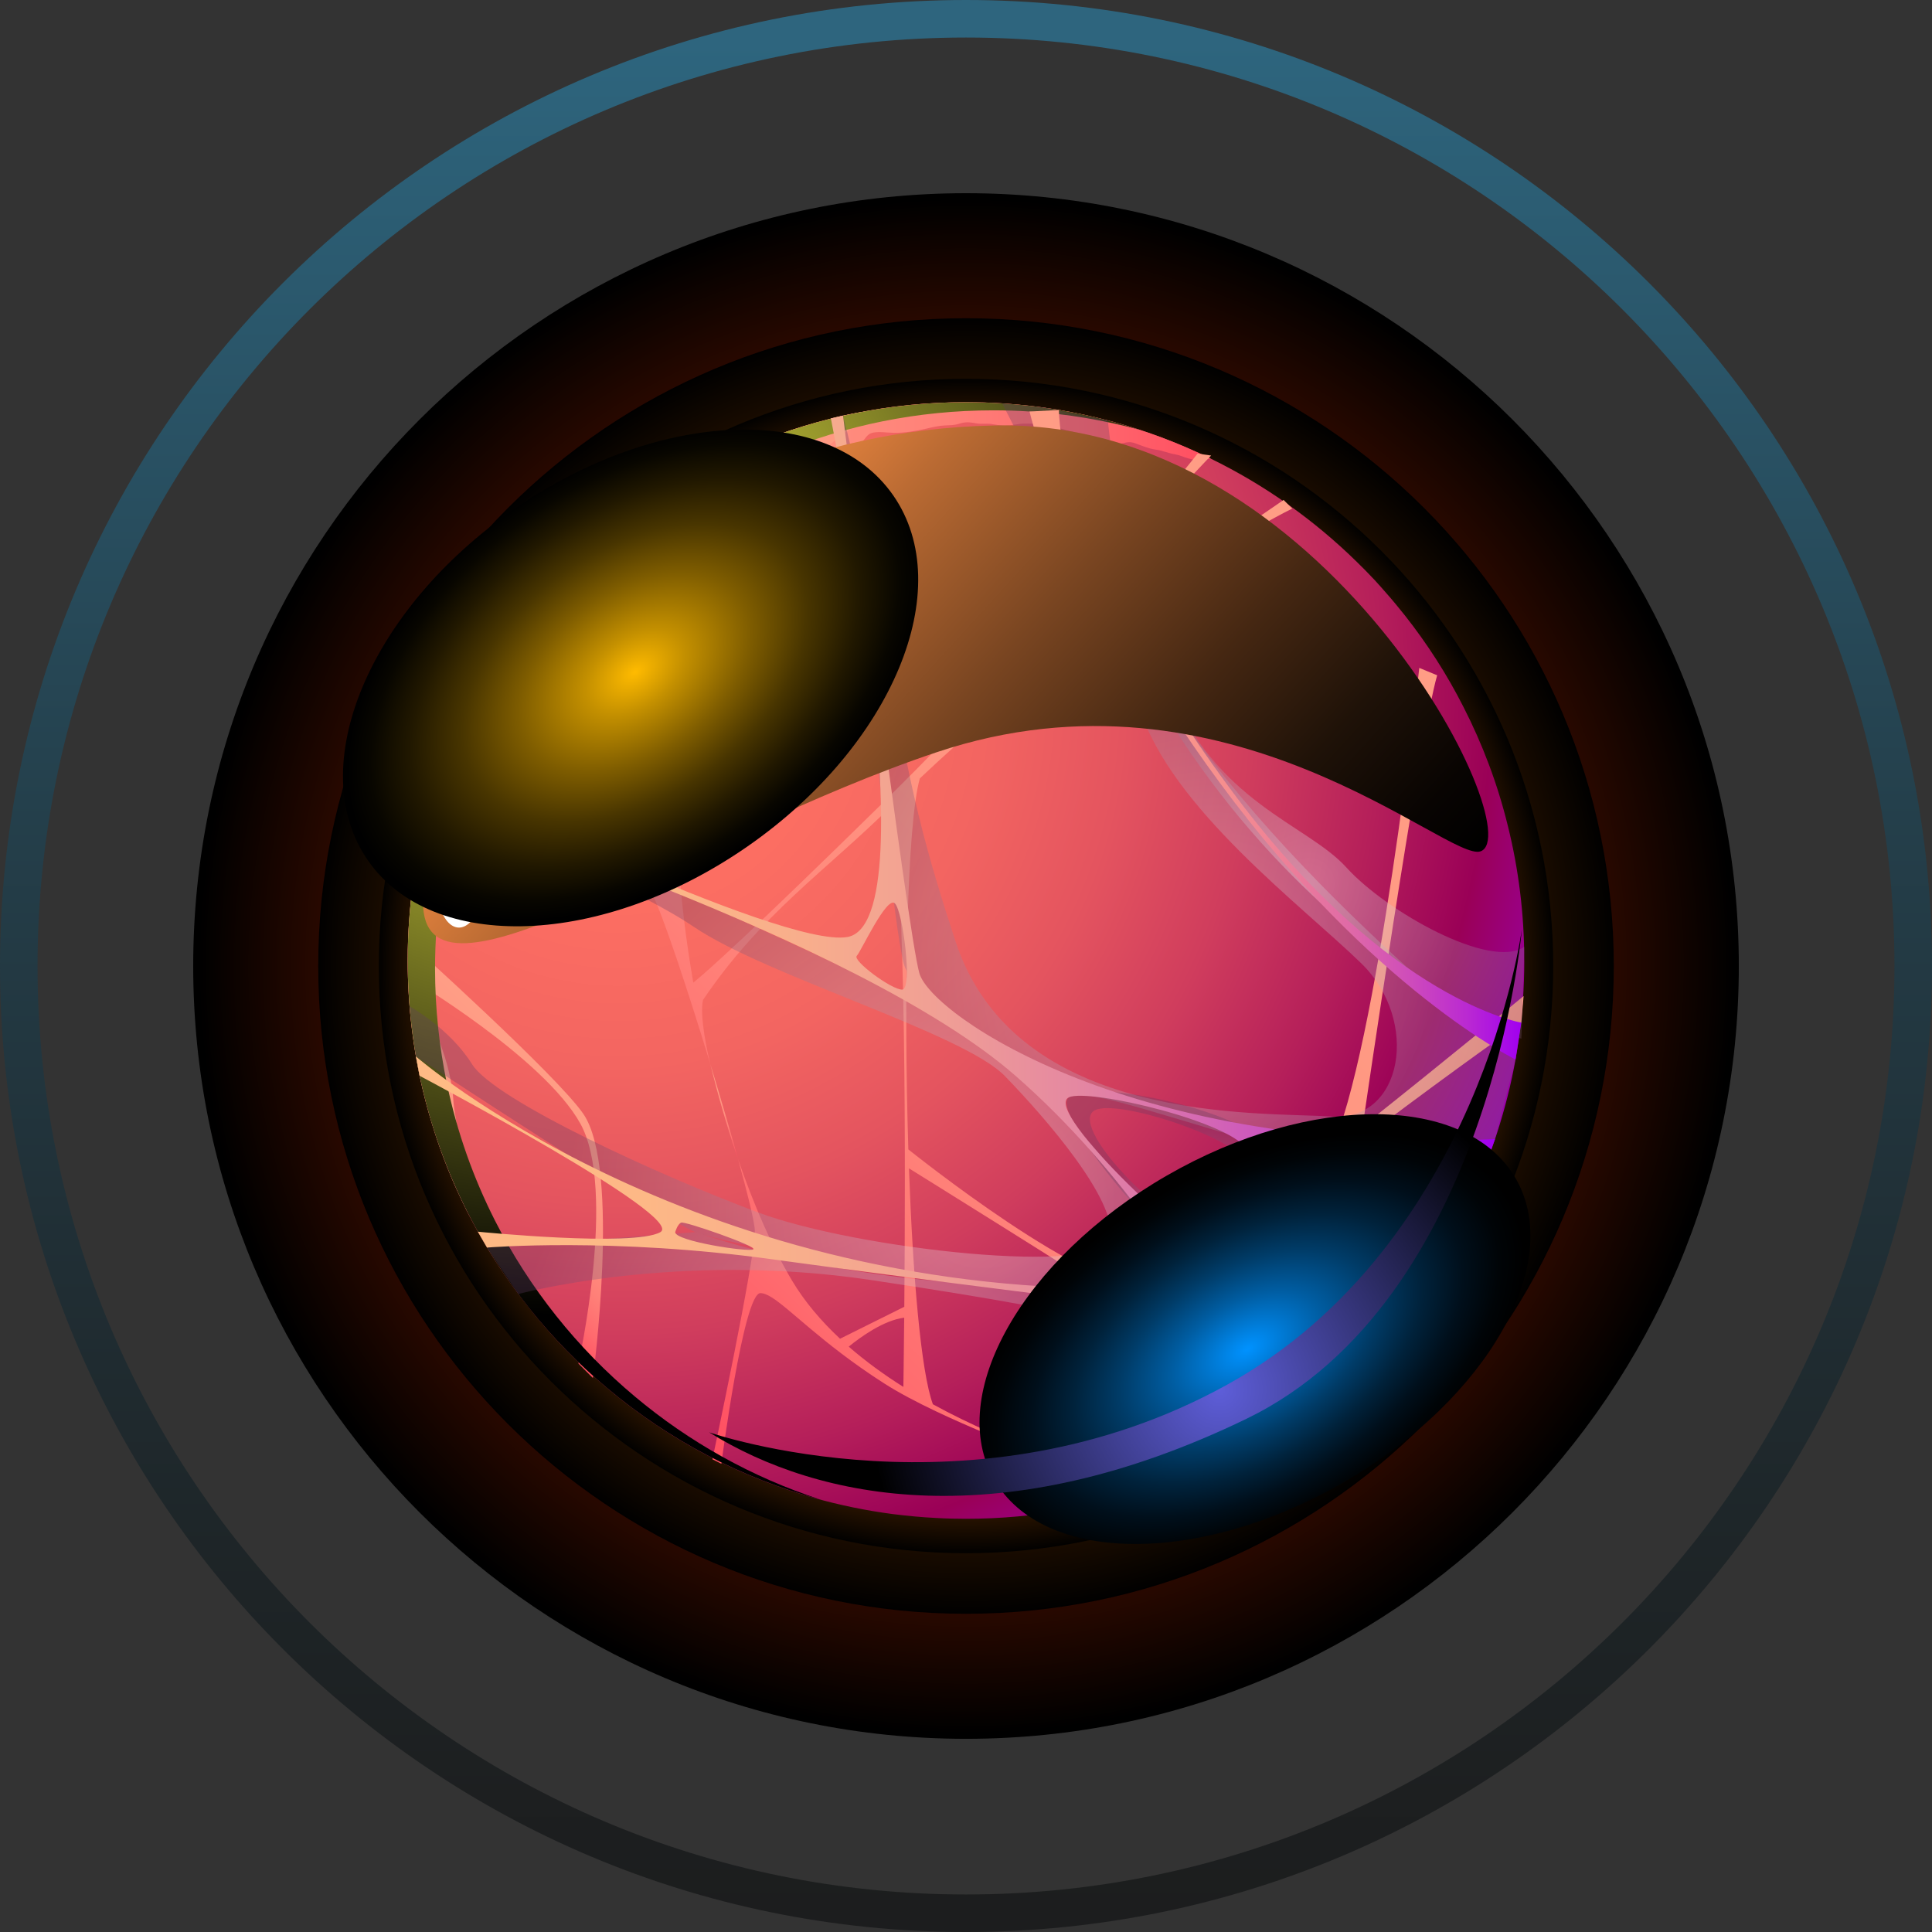<svg width="1000" height="1000" viewBox="0 0 1000 1000" fill="none" xmlns="http://www.w3.org/2000/svg">
<rect x="0" y="0" width="1000" height="1000" fill="#333333" stroke="none"/>
<g clip-path="url(#clip0_548_25702)">
<g clip-path="url(#clip1_548_25702)">
<path style="mix-blend-mode:screen" d="M500.004 900.008C720.92 900.008 900.008 720.92 900.008 500.004C900.008 279.088 720.92 100 500.004 100C279.088 100 100 279.088 100 500.004C100 720.92 279.088 900.008 500.004 900.008Z" fill="url(#paint0_radial_548_25702)"/>
<path style="mix-blend-mode:screen" d="M500.004 835.297C685.182 835.297 835.298 685.181 835.298 500.004C835.298 314.826 685.182 164.71 500.004 164.71C314.827 164.71 164.711 314.826 164.711 500.004C164.711 685.181 314.827 835.297 500.004 835.297Z" fill="url(#paint1_radial_548_25702)"/>
<path style="mix-blend-mode:screen" d="M500.005 803.925C667.855 803.925 803.925 667.855 803.925 500.004C803.925 332.153 667.855 196.083 500.005 196.083C332.154 196.083 196.084 332.153 196.084 500.004C196.084 667.855 332.154 803.925 500.005 803.925Z" fill="url(#paint2_radial_548_25702)"/>
<path fill-rule="evenodd" clip-rule="evenodd" d="M788.967 497.184C788.967 524.94 785.062 551.832 777.685 577.208C763.049 628.257 734.682 673.461 696.805 708.713C669.726 733.962 637.76 754.036 602.567 767.393C570.669 779.531 536.146 786.121 499.97 786.121C494.846 786.121 489.662 786.002 484.597 785.697H484.538C476.974 785.333 469.47 784.596 462.092 783.681C406.284 776.363 355.599 753.181 314.486 718.657C299.053 705.791 285.027 691.274 272.644 675.409C263.251 663.517 254.772 650.889 247.327 637.531C245.557 634.364 243.854 631.128 242.144 627.893C242.144 627.774 242.084 627.706 242.025 627.588C240.255 624.115 238.612 620.634 237.019 617.093H236.96C231.954 606.057 227.567 594.648 224.026 582.934C221.341 574.515 219.088 565.858 217.259 557.075C217.199 557.016 217.199 556.889 217.199 556.829C215.92 550.672 214.819 544.446 213.964 538.161C212.016 524.745 211.033 511.083 211.033 497.175C211.033 489.188 211.338 481.192 212.067 473.383C212.431 468.377 212.981 463.439 213.65 458.501C217.369 430.076 225.297 402.997 236.765 377.807C242.381 365.424 248.843 353.532 256.102 342.123C268.18 323.091 282.452 305.651 298.554 289.973C350.585 239.348 421.64 208.179 499.962 208.179C503.011 208.179 506.06 208.238 509.05 208.297C512.286 208.416 515.513 208.543 518.748 208.789C535.341 209.89 551.561 212.329 567.239 216.107C576.387 218.3 585.356 220.867 594.14 223.916C600.12 225.932 605.972 228.185 611.766 230.624C616.094 232.454 620.304 234.343 624.513 236.358C625.242 236.723 625.978 237.028 626.707 237.392C654.768 251.113 680.203 269.171 702.276 290.82C705.444 293.87 708.502 297.046 711.551 300.273C713.567 302.467 715.574 304.728 717.531 306.981C720.885 310.759 724.12 314.731 727.288 318.695C738.816 333.331 748.937 349.069 757.416 365.78C767.36 385.176 775.169 405.852 780.471 427.509C786.019 449.836 788.95 473.137 788.95 497.167L788.967 497.184Z" fill="url(#paint3_radial_548_25702)"/>
<path fill-rule="evenodd" clip-rule="evenodd" d="M626.707 237.425C625.758 237.527 624.801 237.629 623.852 237.823C620.591 238.425 618.042 238.128 614.832 237.222C612.528 236.57 610.868 235.621 608.42 235.215C604.913 234.664 601.652 233.156 598.146 232.708C594.436 232.208 591.226 230.751 587.719 229.497C584.958 228.498 583.51 228.845 580.85 229.497C578.19 230.2 576.336 229.099 573.981 228.091C571.321 226.939 568.67 226.736 565.858 226.186C558.54 224.678 551.273 222.323 544.006 220.468C539.491 219.316 535.332 219.316 530.725 219.266C527.116 219.215 523.855 220.265 520.247 220.265C517.842 220.265 515.783 219.867 513.378 219.511C510.922 219.062 508.415 219.562 505.958 219.215C502.299 218.664 500.343 218.114 496.633 219.266C493.88 220.172 491.72 220.07 488.967 220.214C485.91 220.367 482.454 221.163 479.447 221.866C474.035 223.119 468.114 224.119 462.558 224.017C459.153 224.017 454.139 223.069 450.878 224.221C448.769 224.974 447.719 227.227 446.27 228.735C443.467 231.64 440.002 234.249 437.648 237.51C435.293 240.771 432.634 244.125 432.837 248.233C433.04 251.79 434.692 255.949 436.242 259.21C437.843 262.666 438.393 265.825 434.836 268.129C430.372 271.085 425.214 273.795 420.098 275.244C416.693 276.243 413.635 276.845 410.772 274.388C409.722 273.482 409.07 271.729 407.766 271.034C406.41 270.331 405.004 271.034 403.556 271.483C399.948 272.533 396.441 273.736 392.782 274.338C390.529 274.685 388.573 275.888 386.37 276.294C383.711 276.794 381.805 274.837 379.052 275.489C375.19 276.396 371.336 277.997 367.321 278.2C364.467 278.352 360.859 277.099 358.445 275.642C357.039 274.837 356.691 274.041 355.082 274.49C353.778 274.786 351.821 276.396 351.118 277.395C350.17 278.75 349.814 280.504 348.865 281.91C347.866 283.46 346.909 284.967 346.011 286.619C344.359 289.829 342.403 292.836 340.294 295.69C338.786 297.698 337.736 300.4 336.084 302.255C335.229 303.254 333.374 303.957 332.272 304.711C329.266 306.82 326.106 308.717 323.201 310.979C317.585 315.392 312.275 320.253 306.558 324.514C302.195 327.775 296.08 329.681 291.117 331.73C288.008 332.984 284.798 333.882 281.69 335.186C280.69 335.584 278.835 336.042 277.98 336.787C276.879 337.736 276.277 339.497 275.269 340.793C272.559 344.105 269.705 347.408 267.655 351.22C266.401 353.422 265.647 355.683 264.851 358.089C263.75 361.35 261.997 364.357 260.887 367.609C258.634 374.428 258.177 381.542 255.678 388.31C254.221 392.274 252.121 395.882 250.317 399.49C247.208 405.606 246.759 412.873 245.853 419.64C245.353 423.604 245.548 428.161 246.251 432.024C247.005 436.182 246.802 440.494 246.751 444.754C246.7 449.268 243.846 453.673 240.983 457.086C238.374 460.246 234.419 461.448 231.513 464.252C229.057 466.657 226.101 469.419 225.051 472.824C224.602 474.331 225 476.034 224.754 477.635C224.102 481.192 223.204 484.555 222.696 488.163C222.146 492.626 222.044 496.836 222.044 501.342C222.044 503.595 221.891 505.907 221.993 508.16C222.095 510.32 222.899 512.319 223.043 514.479C223.145 515.987 222.84 517.486 223.043 518.993C223.348 520.696 223.992 522.449 224.399 524.109C225.398 528.116 226.152 532.029 226.906 536.035C227.609 539.745 229.057 543.404 230.217 547.012C231.818 551.925 232.877 556.99 233.826 562.097C234.579 565.909 234.529 569.864 235.079 573.727C235.528 576.835 236.231 579.994 236.384 583.103C236.536 587.812 235.384 592.53 235.333 597.29C235.282 605.311 238.493 613.332 240.348 621.049C240.898 623.208 241.449 625.411 242.05 627.562C222.205 588.363 211.024 544.056 211.024 497.141C211.024 440.095 227.566 386.921 256.085 342.106C268.214 323.057 282.452 305.617 298.536 289.973C350.618 239.348 421.639 208.17 499.987 208.17C506.306 208.17 512.523 208.373 518.731 208.771C557.278 211.228 593.767 221.256 626.698 237.391L626.707 237.425Z" fill="url(#paint4_linear_548_25702)"/>
<g style="mix-blend-mode:soft-light">
<path fill-rule="evenodd" clip-rule="evenodd" d="M382.017 599.984C378.01 585.441 372.971 568.196 367.686 550.824C371.904 568.001 376.723 584.568 382.017 599.984Z" fill="url(#paint5_linear_548_25702)"/>
<path fill-rule="evenodd" clip-rule="evenodd" d="M373.386 757.661C373.386 757.661 384.846 669.319 393.57 669.319C400.38 669.319 411.907 682.651 435.285 700.412L435.302 700.429C441.832 705.384 449.235 710.678 457.781 716.133C465.091 720.808 474.331 725.687 484.529 730.532C501.74 738.714 521.662 746.803 539.618 753.638C567.993 764.446 591.454 772.136 591.454 772.136L595.994 768.867C595.994 768.867 576.048 764.7 548.757 755.408C548.757 755.391 576.937 709.518 612.968 668.082C649 626.639 787.442 529.31 787.442 529.31L788.619 515.555C788.619 515.555 749.107 548.232 705.308 582.959C705.317 582.891 734.606 381.652 743.872 349.517L734.614 345.706C734.614 345.706 712.872 544.209 688.605 596.138C646.823 628.909 605.176 660.078 593.174 663.991C566.841 672.572 470.283 595.02 470.156 594.927C467.657 515.106 469.503 426.12 476.11 402.904C574.548 309.691 668.845 263.233 668.845 263.233L664.373 258.761C664.373 258.761 570.381 324.861 567.628 312.19C564.884 299.519 626.876 235.782 626.876 235.782L619.854 234.774C619.854 234.774 550.875 323.226 455.672 416.794C388.717 482.598 366.288 502.553 358.86 508.618C346.765 439.443 345.952 366.889 366.28 320.05C404.369 232.292 457.129 212.21 457.129 212.21C448.506 211.922 430.067 216.581 430.067 216.581C430.067 216.581 403.641 247.911 392.477 266.156C381.305 284.408 366.28 320.042 357.335 314.367C348.391 308.692 320.931 270.611 320.931 270.611L317.611 273.931C317.611 273.931 344.122 298.706 348.62 317.907C353.117 337.109 349.162 454.926 337.177 450.564C325.192 446.202 239.475 373.115 239.475 373.115L236.587 379.34C236.587 379.34 326.005 440.485 337.253 462.016C342.809 472.654 355.861 511.989 367.677 550.807C366.322 545.31 361.96 526.015 363.874 517.571C394.01 472.984 427.78 450.505 461.626 416.947C468.978 458.255 468.699 603.956 468.064 676.383L434.81 692.925C425.044 683.803 416.481 673.791 409.917 662.763C399.931 645.993 390.411 624.394 382.017 599.967C387.184 618.702 390.639 632.923 390.707 637.023C390.944 651.388 368.744 755.315 368.744 755.315L373.386 757.644V757.661ZM704.605 583.526C699.523 587.55 694.407 591.598 689.266 595.622L704.605 583.526ZM470.257 598.29L470.452 604.083C470.384 602.16 470.325 600.221 470.257 598.29ZM470.478 604.735C470.554 604.786 563.072 662.314 578.428 672.766C592.649 682.448 547.283 743.533 540.499 752.511C522.644 746.074 502.426 737.596 482.861 726.847C476.669 710 472.493 660.468 470.478 604.735ZM468.055 677.255V676.696C468.055 676.883 468.055 677.061 468.055 677.255ZM468.013 682.033C467.809 703.868 467.581 717.818 467.581 717.861C457.595 711.567 448.032 704.63 439.299 697.016C445.389 692.061 457.417 683.328 468.013 682.033Z" fill="url(#paint6_linear_548_25702)"/>
<path fill-rule="evenodd" clip-rule="evenodd" d="M302.043 576.7C288.762 557.066 211.448 487.485 211.448 487.485L211.372 505.857C211.372 505.857 281.402 547.258 300.409 581.604C319.407 615.95 299.401 705.774 299.401 705.774L306.897 713.27C306.897 713.27 321.38 605.295 302.035 576.691L302.043 576.7Z" fill="url(#paint7_linear_548_25702)"/>
</g>
<path style="mix-blend-mode:screen" fill-rule="evenodd" clip-rule="evenodd" d="M328.631 722.858C298.757 697.846 273.999 666.871 256.204 631.78C245.023 609.724 236.604 586.067 231.395 561.259C231.344 561.208 231.344 561.106 231.344 561.005C227.338 541.752 225.178 521.806 225.178 501.359C225.178 444.314 241.72 391.139 270.239 346.324C282.368 327.275 296.606 309.835 312.69 294.191C364.772 243.566 435.793 212.388 514.141 212.388C520.459 212.388 526.676 212.591 532.885 212.989C552.476 214.243 571.525 217.487 589.846 222.459C567.264 215.056 543.43 210.381 518.74 208.797C512.523 208.399 506.306 208.195 499.996 208.195C421.648 208.195 350.627 239.373 298.545 289.999C282.452 305.634 268.223 323.082 256.094 342.131C227.575 386.946 211.033 440.121 211.033 497.166C211.033 517.621 213.185 537.568 217.199 556.812C217.199 556.914 217.199 557.015 217.25 557.066C222.459 581.875 230.887 605.54 242.059 627.587C259.854 662.679 284.612 693.653 314.486 718.665C346.147 745.227 383.525 765.064 424.52 776.134C389.056 764.564 356.616 746.337 328.631 722.858Z" fill="url(#paint8_radial_548_25702)"/>
<path style="mix-blend-mode:screen" opacity="0.3" fill-rule="evenodd" clip-rule="evenodd" d="M436.335 215.116C436.335 215.116 460.804 477.245 468.012 499.53C475.212 521.814 540.482 562.699 567.205 567.705C593.927 572.711 661.62 597.333 679.288 596.638C696.948 595.935 773.83 589.566 773.83 589.566L784.435 548.393C784.435 548.393 641.012 437.538 590.218 336.135C539.423 234.724 540.575 210.991 540.575 210.991L518.731 208.814C518.731 208.814 573.803 314.824 589.836 366.432C605.87 418.04 674.164 468.978 704.605 498.632C735.046 528.285 726.246 580.478 689.266 577.928C652.286 575.379 525.82 582.612 494.549 487.164C480.946 445.618 468.91 405.216 459.67 336.101C450.42 266.986 436.326 215.133 436.326 215.133L436.335 215.116Z" fill="url(#paint9_radial_548_25702)"/>
<path style="mix-blend-mode:screen" opacity="0.3" fill-rule="evenodd" clip-rule="evenodd" d="M222.552 416.219C222.552 416.219 321.38 454.19 359.14 479.744C396.89 505.298 498.59 534.731 520.163 556.998C541.736 579.266 577.996 621.108 574.862 640.902C571.728 660.697 443.577 646.645 392.494 627.596C341.412 608.547 255.89 569.39 244.329 550.824C232.767 532.266 211.99 520.84 211.99 520.84L215.294 546.818C215.294 546.818 342.953 630.747 359.902 637.751C376.85 644.756 551.502 677.137 600.475 668.277C600.475 668.277 623.404 648.652 538.653 564.723C504.612 531.012 443.501 503.621 387.031 477.838C302.924 439.443 224.56 409.798 224.56 409.798L222.544 416.219H222.552Z" fill="url(#paint10_radial_548_25702)"/>
<path style="mix-blend-mode:screen" opacity="0.3" fill-rule="evenodd" clip-rule="evenodd" d="M573.439 217.673C573.439 217.673 580.097 292.54 604.66 354.193C629.214 415.837 676.35 426.289 696.949 449.057C717.539 471.824 771.552 502.13 788.975 490.043L787.459 537.661C787.459 537.661 594.335 460.686 540.584 210.982L573.439 217.682V217.673Z" fill="url(#paint11_radial_548_25702)"/>
<path style="mix-blend-mode:screen" opacity="0.3" fill-rule="evenodd" clip-rule="evenodd" d="M268.265 669.793C268.265 669.793 350.356 647.475 450.827 662.535C580.91 682.024 607.988 691.748 619.55 705.622C631.103 719.487 635.389 752.503 635.389 752.503L649.576 744.372C649.576 744.372 642.334 680.203 626.707 669.802C611.08 659.401 488.578 680.83 359.91 637.751L252.096 645.73L268.282 669.802L268.265 669.793Z" fill="url(#paint12_radial_548_25702)"/>
<path style="mix-blend-mode:screen" opacity="0.3" fill-rule="evenodd" clip-rule="evenodd" d="M652.836 591.768C647.289 576.945 566.586 557.236 553.263 567.967C542.261 576.835 614.222 660.265 631.873 662.467C649.525 664.669 658.376 606.582 652.828 591.768H652.836ZM623.403 637.743C602.601 633.821 555.135 585.271 565.621 575.395C574.311 567.213 638.819 588.498 643.435 600.543C648.059 612.587 644.205 641.665 623.403 637.743Z" fill="url(#paint13_radial_548_25702)"/>
<path fill-rule="evenodd" clip-rule="evenodd" d="M475.865 503.748C469.521 481.607 436.344 215.116 436.344 215.116L430.059 216.581C430.059 216.581 482.429 477.618 438.512 485.021C403.972 490.848 226.517 403.59 226.517 403.59L222.553 416.219C222.553 416.219 443.476 484.902 525.821 556.999C553.882 581.579 577.971 609.758 597.249 636.718C606.278 649.347 597.367 666.787 581.876 666.914C355.218 668.684 215.294 546.818 215.294 546.818L217.183 556.821C217.183 556.821 355.642 629.951 341.793 637.76C327.945 645.57 247.311 637.515 247.311 637.515L252.071 645.747C252.071 645.747 316.968 640.318 400.414 651.905C470.868 661.603 589.922 676.367 625.428 680.754C643.91 713.448 652.634 738.697 649.585 744.372L663.365 735.529C640.556 671.852 645.739 600.424 679.289 596.647C712.779 592.869 768.283 604.761 768.283 604.761L773.831 589.574C588.711 598.358 482.218 525.956 475.874 503.756L475.865 503.748ZM467.022 512.226C461.593 512.413 441.036 497.158 443.476 494.719C445.61 492.584 458.883 463.642 463.152 467.547C467.361 471.393 472.392 512.04 467.022 512.226ZM349.484 637.752C349.484 637.752 350.645 633.601 352.593 632.814C354.481 632.018 392.241 645.138 389.979 646.662C387.658 648.246 349.476 642.453 349.476 637.76L349.484 637.752ZM636.524 654.217C622.616 653.116 538.746 574.616 553.264 567.967C563.758 563.148 639.209 581.079 645.731 595.597C652.321 610.173 650.364 655.251 636.524 654.209V654.217Z" fill="url(#paint14_linear_548_25702)"/>
<path fill-rule="evenodd" clip-rule="evenodd" d="M532.885 212.998C532.885 212.998 552.832 298.867 631.679 405.597C710.526 512.328 784.427 548.385 784.427 548.385L787.442 529.31C787.442 529.31 719.708 518.392 640.251 412.941C547.368 289.669 548.097 212.21 548.097 212.21L532.885 213.007V212.998Z" fill="url(#paint15_linear_548_25702)"/>
<path style="mix-blend-mode:screen" fill-rule="evenodd" clip-rule="evenodd" d="M219.029 469.664C222.925 528.497 356.217 432.422 484.877 389.335C635.931 338.752 749.615 446.651 766.343 440.646C792.541 431.236 686.395 216.454 514.53 220.223C320.906 224.466 212.735 374.707 219.029 469.673V469.664Z" fill="url(#paint16_linear_548_25702)"/>
<path fill-rule="evenodd" clip-rule="evenodd" d="M242.364 420.988C242.135 432.015 269.197 422.029 294.505 389.64C319.814 357.251 338.405 283.663 330.342 275.278C322.287 266.893 243.956 344.622 242.355 420.988H242.364Z" fill="white"/>
<path fill-rule="evenodd" clip-rule="evenodd" d="M240.822 436.809C227.863 436.606 223.238 460.982 229.082 473.035C234.927 485.088 246.048 482.191 251.011 460.999C254.069 447.947 251.519 436.978 240.822 436.809Z" fill="white"/>
<path style="mix-blend-mode:screen" d="M695.399 767.302C769.944 724.263 809.861 653.843 784.556 610.014C759.251 566.184 678.307 565.543 603.762 608.582C529.217 651.621 489.3 722.041 514.605 765.87C539.909 809.699 620.854 810.34 695.399 767.302Z" fill="url(#paint17_radial_548_25702)"/>
<path style="mix-blend-mode:screen" fill-rule="evenodd" clip-rule="evenodd" d="M367.051 741.365C367.051 741.365 504.197 789.136 635.169 716.709C766.149 644.282 787.722 480.913 787.722 480.913C787.722 480.913 771.646 673.038 645.189 734.352C518.723 795.658 424.062 776.812 367.051 741.365Z" fill="url(#paint18_radial_548_25702)"/>
<path style="mix-blend-mode:screen" d="M386.971 438.062C462.052 385.88 495.794 304.554 462.337 256.416C428.88 208.278 340.894 211.557 265.813 263.739C190.733 315.921 156.99 397.247 190.447 445.385C223.904 493.523 311.891 490.245 386.971 438.062Z" fill="url(#paint19_radial_548_25702)"/>
</g>
<path style="mix-blend-mode:screen" opacity="0.45" fill-rule="evenodd" clip-rule="evenodd" d="M500 0C223.922 0 0 223.769 0 500C0 776.232 223.922 1000 500 1000C776.078 1000 1000 776.079 1000 500C1000 223.922 776.231 0 500 0ZM500 980.576C234.628 980.576 19.425 765.372 19.425 500C19.425 234.629 234.628 19.425 500 19.425C765.372 19.425 980.575 234.629 980.575 500C980.575 765.372 765.372 980.576 500 980.576Z" fill="url(#paint20_linear_548_25702)"/>
</g>
<defs>
<radialGradient id="paint0_radial_548_25702" cx="0" cy="0" r="1" gradientUnits="userSpaceOnUse" gradientTransform="translate(500.004 500.004) scale(400.004 400.004)">
<stop stop-color="#FF3600"/>
<stop offset="1"/>
</radialGradient>
<radialGradient id="paint1_radial_548_25702" cx="0" cy="0" r="1" gradientUnits="userSpaceOnUse" gradientTransform="translate(500.004 500.004) scale(335.293 335.293)">
<stop stop-color="#FF7300"/>
<stop offset="1"/>
</radialGradient>
<radialGradient id="paint2_radial_548_25702" cx="0" cy="0" r="1" gradientUnits="userSpaceOnUse" gradientTransform="translate(500.005 500.004) scale(303.921)">
<stop stop-color="#FF7900"/>
<stop offset="0.18" stop-color="#FC7700"/>
<stop offset="0.32" stop-color="#F27300"/>
<stop offset="0.43" stop-color="#E26B00"/>
<stop offset="0.54" stop-color="#CC6100"/>
<stop offset="0.64" stop-color="#AF5300"/>
<stop offset="0.74" stop-color="#8B4200"/>
<stop offset="0.83" stop-color="#612E00"/>
<stop offset="0.92" stop-color="#311700"/>
<stop offset="1"/>
</radialGradient>
<radialGradient id="paint3_radial_548_25702" cx="0" cy="0" r="1" gradientUnits="userSpaceOnUse" gradientTransform="translate(321.033 362.019) scale(510.766 510.766)">
<stop stop-color="#FF7263"/>
<stop offset="0.21" stop-color="#FC6E62"/>
<stop offset="0.37" stop-color="#F36561"/>
<stop offset="0.51" stop-color="#E4545F"/>
<stop offset="0.64" stop-color="#D03D5D"/>
<stop offset="0.77" stop-color="#B51F5A"/>
<stop offset="0.88" stop-color="#9A0057"/>
<stop offset="0.99" stop-color="#9A00AE"/>
</radialGradient>
<linearGradient id="paint4_linear_548_25702" x1="211.024" y1="417.896" x2="626.707" y2="417.896" gradientUnits="userSpaceOnUse">
<stop offset="0.01" stop-color="#FF9D85"/>
<stop offset="0.29" stop-color="#FF9A83"/>
<stop offset="0.49" stop-color="#FF907F"/>
<stop offset="0.67" stop-color="#FF8078"/>
<stop offset="0.84" stop-color="#FF6A6E"/>
<stop offset="1" stop-color="#FF4D61"/>
</linearGradient>
<linearGradient id="paint5_linear_548_25702" x1="383.518" y1="566.719" x2="366.101" y2="584.136" gradientUnits="userSpaceOnUse">
<stop offset="0.01" stop-color="#FF9D85"/>
<stop offset="0.29" stop-color="#FF9A83"/>
<stop offset="0.49" stop-color="#FF907F"/>
<stop offset="0.67" stop-color="#FF8078"/>
<stop offset="0.84" stop-color="#FF6A6E"/>
<stop offset="1" stop-color="#FF4D61"/>
</linearGradient>
<linearGradient id="paint6_linear_548_25702" x1="691.878" y1="286.329" x2="295.782" y2="682.425" gradientUnits="userSpaceOnUse">
<stop offset="0.01" stop-color="#FF9D85"/>
<stop offset="0.29" stop-color="#FF9A83"/>
<stop offset="0.49" stop-color="#FF907F"/>
<stop offset="0.67" stop-color="#FF8078"/>
<stop offset="0.84" stop-color="#FF6A6E"/>
<stop offset="1" stop-color="#FF4D61"/>
</linearGradient>
<linearGradient id="paint7_linear_548_25702" x1="293.662" y1="565.875" x2="226.548" y2="632.99" gradientUnits="userSpaceOnUse">
<stop offset="0.01" stop-color="#FF9D85"/>
<stop offset="0.29" stop-color="#FF9A83"/>
<stop offset="0.49" stop-color="#FF907F"/>
<stop offset="0.67" stop-color="#FF8078"/>
<stop offset="0.84" stop-color="#FF6A6E"/>
<stop offset="1" stop-color="#FF4D61"/>
</linearGradient>
<radialGradient id="paint8_radial_548_25702" cx="0" cy="0" r="1" gradientUnits="userSpaceOnUse" gradientTransform="translate(288.822 300.484) scale(380.345 380.345)">
<stop stop-color="#FFFF4A"/>
<stop offset="1"/>
</radialGradient>
<radialGradient id="paint9_radial_548_25702" cx="0" cy="0" r="1" gradientUnits="userSpaceOnUse" gradientTransform="translate(628.104 501.351) scale(209.107 209.107)">
<stop stop-color="white"/>
<stop offset="1" stop-color="#623964"/>
</radialGradient>
<radialGradient id="paint10_radial_548_25702" cx="0" cy="0" r="1" gradientUnits="userSpaceOnUse" gradientTransform="translate(508.466 620.549) scale(213.563 213.563)">
<stop stop-color="white"/>
<stop offset="1" stop-color="#623964"/>
</radialGradient>
<radialGradient id="paint11_radial_548_25702" cx="0" cy="0" r="1" gradientUnits="userSpaceOnUse" gradientTransform="translate(677.417 457.383) scale(156.958 156.958)">
<stop stop-color="white"/>
<stop offset="1" stop-color="#623964"/>
</radialGradient>
<radialGradient id="paint12_radial_548_25702" cx="0" cy="0" r="1" gradientUnits="userSpaceOnUse" gradientTransform="translate(471.071 724.306) scale(206.405 206.405)">
<stop stop-color="white"/>
<stop offset="1" stop-color="#623964"/>
</radialGradient>
<radialGradient id="paint13_radial_548_25702" cx="0" cy="0" r="1" gradientUnits="userSpaceOnUse" gradientTransform="translate(629.671 644.036) scale(61.831 61.831)">
<stop stop-color="white"/>
<stop offset="1" stop-color="#623964"/>
</radialGradient>
<linearGradient id="paint14_linear_548_25702" x1="215.294" y1="479.744" x2="773.823" y2="479.744" gradientUnits="userSpaceOnUse">
<stop offset="0.01" stop-color="#FFBB85"/>
<stop offset="0.21" stop-color="#FDB886"/>
<stop offset="0.36" stop-color="#F8AE8C"/>
<stop offset="0.49" stop-color="#F09E95"/>
<stop offset="0.61" stop-color="#E588A1"/>
<stop offset="0.72" stop-color="#D66BB2"/>
<stop offset="0.83" stop-color="#C447C6"/>
<stop offset="0.94" stop-color="#AF1DDE"/>
<stop offset="1" stop-color="#A100EF"/>
</linearGradient>
<linearGradient id="paint15_linear_548_25702" x1="532.885" y1="380.298" x2="787.451" y2="380.298" gradientUnits="userSpaceOnUse">
<stop offset="0.01" stop-color="#FF9D85"/>
<stop offset="0.23" stop-color="#FD9A86"/>
<stop offset="0.38" stop-color="#F7908D"/>
<stop offset="0.52" stop-color="#EE8098"/>
<stop offset="0.65" stop-color="#E06AA7"/>
<stop offset="0.77" stop-color="#CF4DBA"/>
<stop offset="0.89" stop-color="#BA29D2"/>
<stop offset="1" stop-color="#A100EF"/>
</linearGradient>
<linearGradient id="paint16_linear_548_25702" x1="331.052" y1="267.063" x2="654.869" y2="562.429" gradientUnits="userSpaceOnUse">
<stop offset="0.02" stop-color="#FF9346"/>
<stop offset="0.21" stop-color="#BB6B33"/>
<stop offset="0.43" stop-color="#794521"/>
<stop offset="0.62" stop-color="#452712"/>
<stop offset="0.78" stop-color="#1F1208"/>
<stop offset="0.92" stop-color="#080402"/>
<stop offset="1"/>
</linearGradient>
<radialGradient id="paint17_radial_548_25702" cx="0" cy="0" r="1" gradientUnits="userSpaceOnUse" gradientTransform="translate(645.6 698.407) rotate(60) scale(92.227 156.507)">
<stop stop-color="#0092FF"/>
<stop offset="0.07" stop-color="#0085E8"/>
<stop offset="0.27" stop-color="#005DA2"/>
<stop offset="0.46" stop-color="#003C68"/>
<stop offset="0.63" stop-color="#00223B"/>
<stop offset="0.78" stop-color="#000F1B"/>
<stop offset="0.91" stop-color="#000407"/>
<stop offset="1"/>
</radialGradient>
<radialGradient id="paint18_radial_548_25702" cx="0" cy="0" r="1" gradientUnits="userSpaceOnUse" gradientTransform="translate(631.323 719.394) scale(182.274 182.274)">
<stop stop-color="#5E5ED9"/>
<stop offset="1"/>
</radialGradient>
<radialGradient id="paint19_radial_548_25702" cx="0" cy="0" r="1" gradientUnits="userSpaceOnUse" gradientTransform="translate(328.617 347.913) rotate(-34.8) scale(165.863 106.272)">
<stop stop-color="#FFBB00"/>
<stop offset="0.17" stop-color="#C49000"/>
<stop offset="0.4" stop-color="#7F5D00"/>
<stop offset="0.6" stop-color="#483500"/>
<stop offset="0.78" stop-color="#211800"/>
<stop offset="0.92" stop-color="#080600"/>
<stop offset="1"/>
</radialGradient>
<linearGradient id="paint20_linear_548_25702" x1="500" y1="25.237" x2="500" y2="1048.18" gradientUnits="userSpaceOnUse">
<stop stop-color="#27A2D9"/>
<stop offset="0.19" stop-color="#1D78A1"/>
<stop offset="0.39" stop-color="#124E68"/>
<stop offset="0.59" stop-color="#0A2C3B"/>
<stop offset="0.76" stop-color="#04141A"/>
<stop offset="0.9" stop-color="#010507"/>
<stop offset="1"/>
</linearGradient>
<clipPath id="clip0_548_25702">
<rect width="1000" height="1000" fill="white"/>
</clipPath>
<clipPath id="clip1_548_25702">
<rect width="800" height="800" fill="white" transform="translate(100 100)"/>
</clipPath>
</defs>
</svg>
